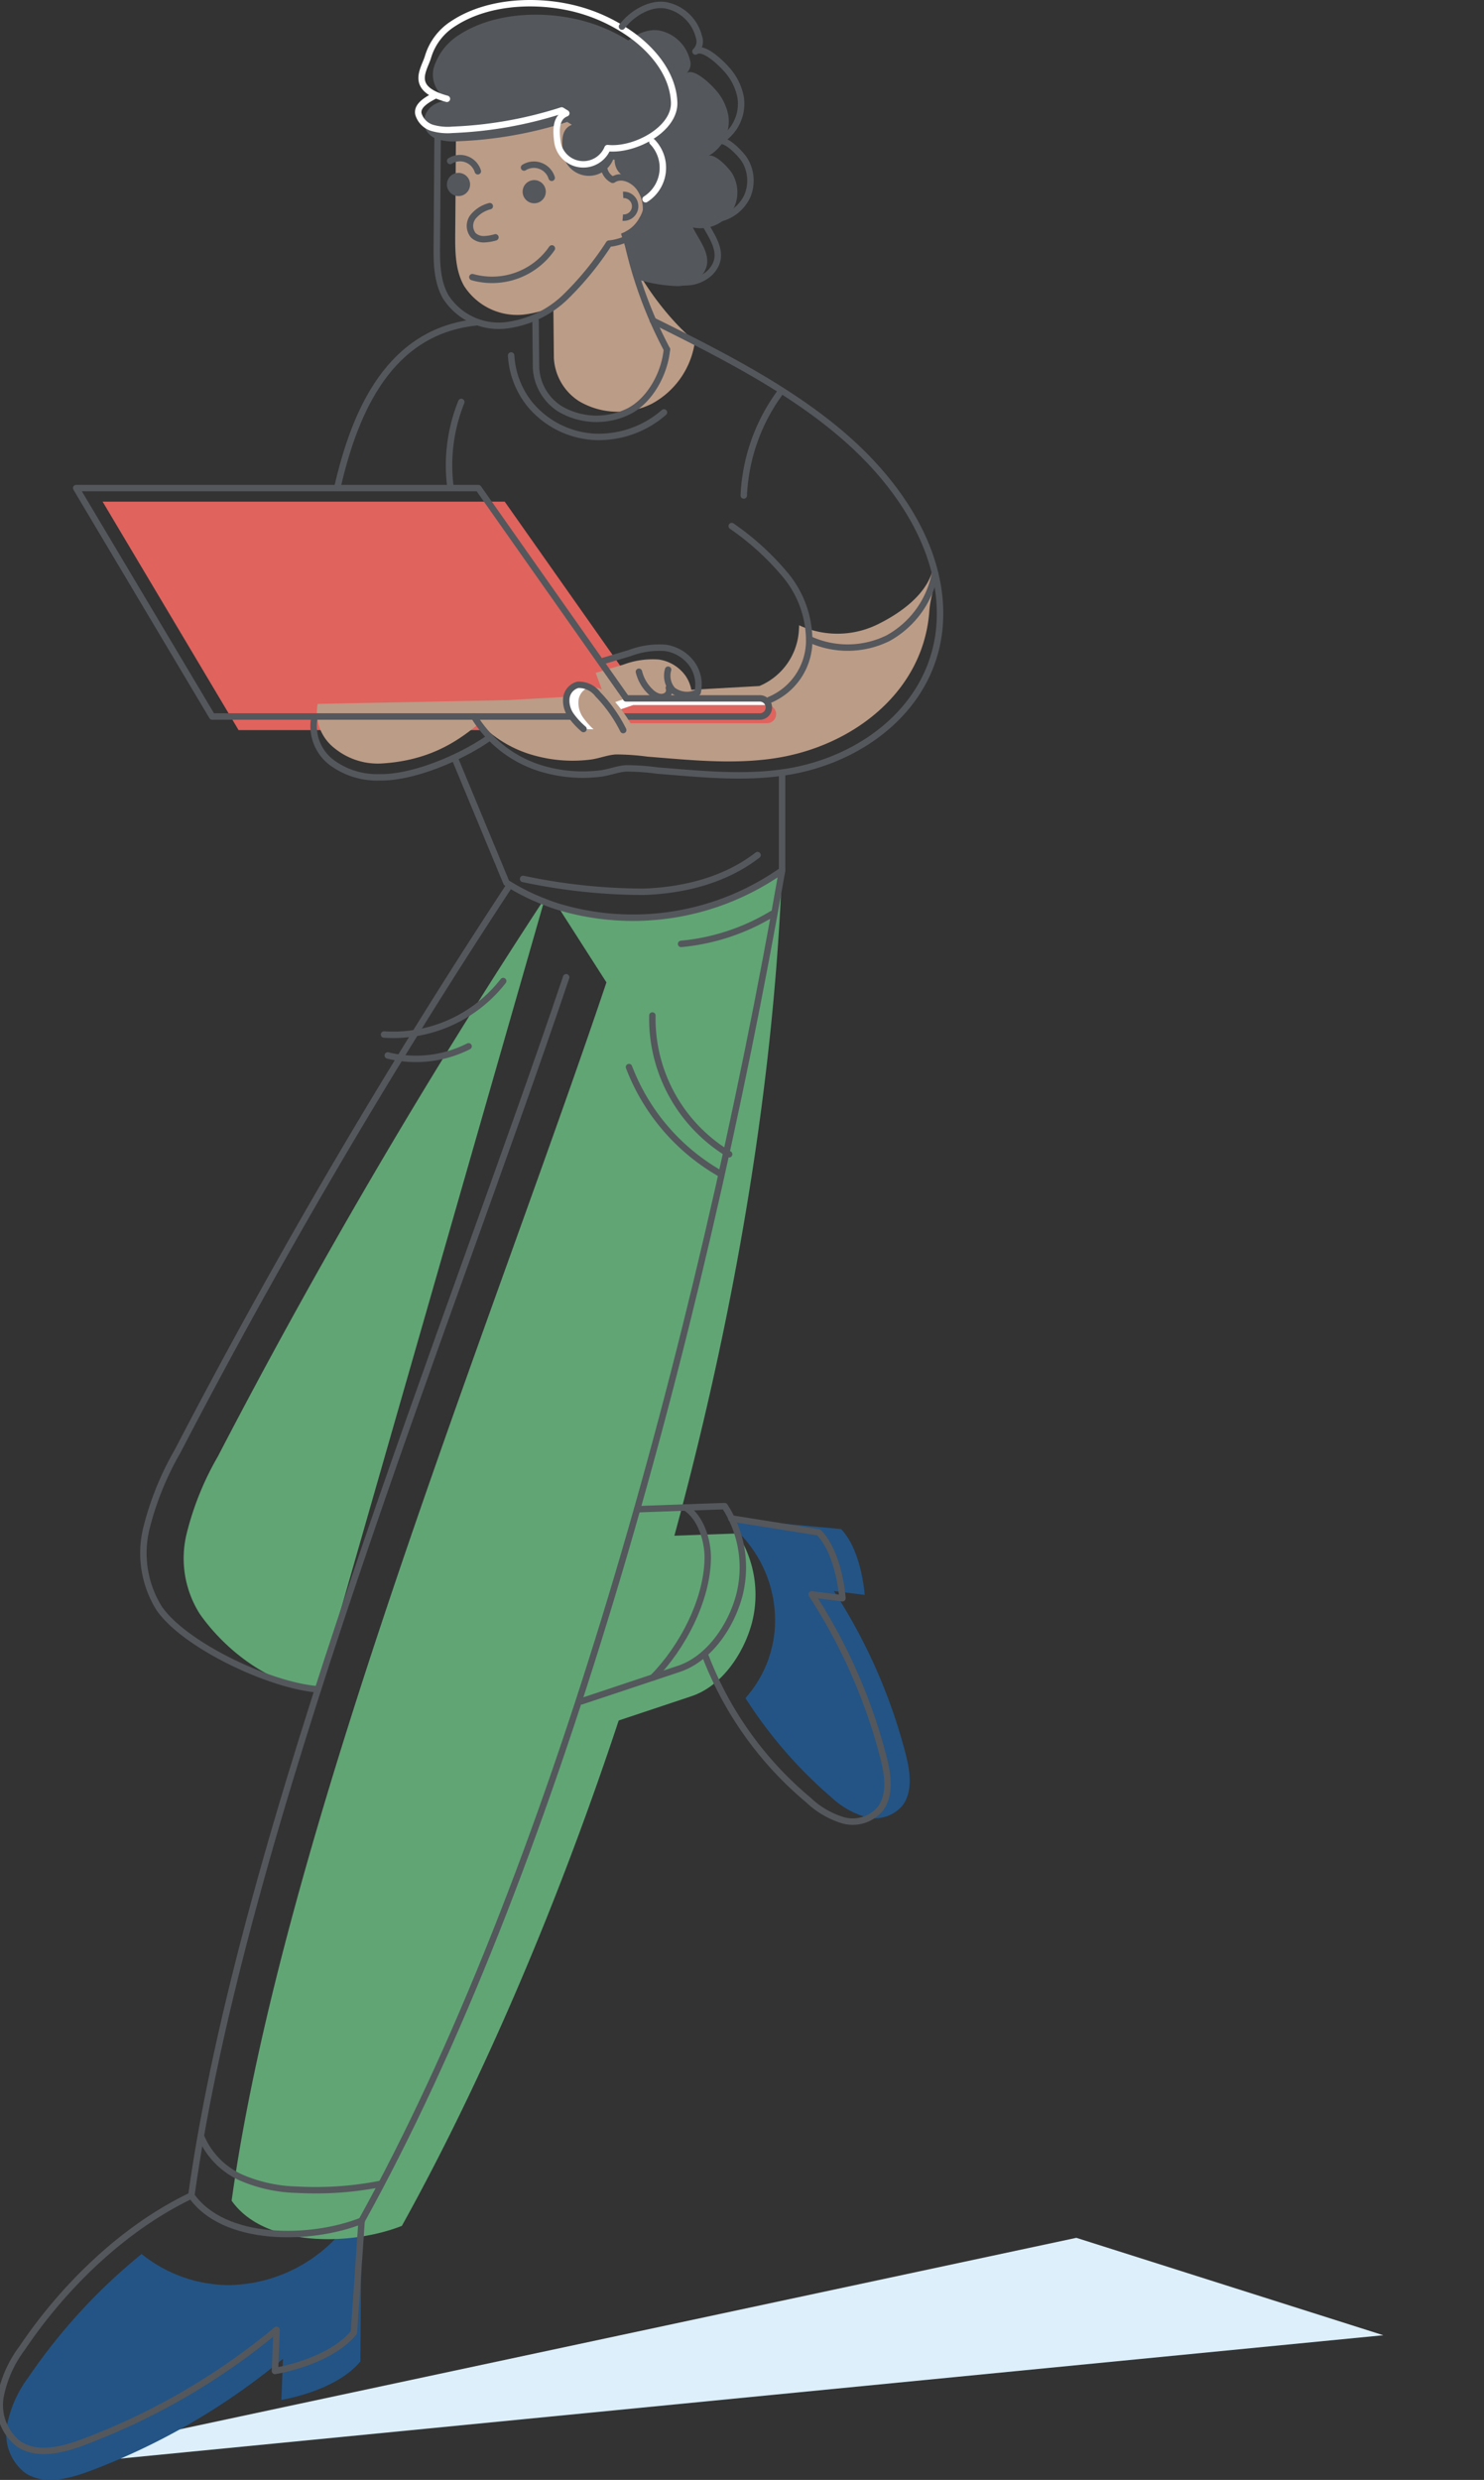 <svg id="Layer_1" data-name="Layer 1" xmlns="http://www.w3.org/2000/svg" viewBox="0 0 173.259 289.401"><rect x="0" y="0" width="173.259" height="289.401" fill="#333333" stroke="none"/><title>DITAP2</title><polyline points="5.645 287.732 161.504 272.518 125.665 261.151 4.034 287.119" fill="#dceffa"/><path d="M90.454,190.109a13.669,13.669,0,0,1-3.421,8.052,52.182,52.182,0,0,0,9.95,11.513,10.1,10.1,0,0,0,4.067,2.366,4.206,4.206,0,0,0,4.3-1.32c1.27-1.648.9-4.063.371-6.1a64.441,64.441,0,0,0-8.369-18.953l3.6.455s-.327-5.167-2.764-7.688l-12.363-1.146-.141,1.026A14.5,14.5,0,0,1,90.454,190.109Z" fill="#235485"/><path d="M26.841,266.665a16.281,16.281,0,0,1-10.306-3.628A67.2,67.2,0,0,0,3.323,277.413a13.75,13.75,0,0,0-2.507,5.62,5.741,5.741,0,0,0,2.072,5.519c2.169,1.493,5.116.745,7.581-.179a78.528,78.528,0,0,0,22.572-13.107l-.191,4.8s6.354-1,9.22-4.486l.148-16.423-1.283-.074A17.645,17.645,0,0,1,26.841,266.665Z" fill="#235485"/><polygon points="77.695 85.2 58.928 58.543 11.98 58.543 27.854 85.2 77.695 85.2" fill="#e0635d"/><path d="M37.084,82.145a5.324,5.324,0,0,0,1.979,5.175,8,8,0,0,0,5.675,1.764c8.045-.549,11.28-5.075,14.478-7.377Z" fill="#bb9c87"/><path d="M71.123,82.8c.218.9,3.276-.573,3.953.055.249.231.655-.31.979-.21a1.131,1.131,0,0,0,.976-.115.763.763,0,0,0,.283-.895l-.084-2.126a2.545,2.545,0,0,0,.524,2.379,2.734,2.734,0,0,0,2.923.273,4.177,4.177,0,0,0-.688-3.361,4.674,4.674,0,0,0-3.062-1.834,9.7,9.7,0,0,0-4.161.6l-3.219.96Z" fill="#bb9c87"/><path d="M108.505,71.26c-.662,9.5-8.941,15.766-17.821,17.19-5,.8-10.081.244-15.106-.152a27.654,27.654,0,0,0-3.662-.255c-.976.051-1.993.478-2.98.6a16.707,16.707,0,0,1-6.276-.406,13.952,13.952,0,0,1-8.514-6.246l34.513-1.933a7.53,7.53,0,0,0,4.618-6.632c.011-.152.021-.3.021-.457a10.66,10.66,0,0,0,9.2-.122c2.787-1.374,5.913-3.653,6.473-6.7C109.454,68.116,108.647,69.236,108.505,71.26Z" fill="#bb9c87"/><path d="M72.387,26.713c.926,4.28,5.25,10.281,8.75,13.1a9.737,9.737,0,0,1-5.044,7.308,8.914,8.914,0,0,1-8.47-.292,6.371,6.371,0,0,1-2.956-5.047l-.059-5.756Z" fill="#bb9c87"/><path d="M53.249,13.819c-.045,5.1-.058,8.306-.1,13.4-.018,2.106-.009,4.325,1.036,6.154a7.362,7.362,0,0,0,6.852,3.351,12.114,12.114,0,0,0,7.144-3.35,36.045,36.045,0,0,0,5.077-6.21c1.466-.133,3.308-.918,3.935-2.248a4.325,4.325,0,0,0-.333-4.2c-.688-1.008-2.128-1.692-3.138-1.005L68.3,8.742Z" fill="#bb9c87"/><path d="M85.437,20.174c-.332-.526-1.988-2.36-2.766-1.958a4.607,4.607,0,0,0,2.363-4.738A6.167,6.167,0,0,0,83.813,10.8c-.462-.609-2.677-2.94-3.649-2.267a1.5,1.5,0,0,0,.369-1.6,4.594,4.594,0,0,0-3.461-3.353c-1.777-.365-3.8.9-4.821,2.27l.179,13.69A4.294,4.294,0,0,1,75.064,22.3a3.888,3.888,0,0,1-.45,3.18l.009-.006-.027.046a3.848,3.848,0,0,1-1.585,1.51c-.03.016-.058.037-.088.052-.128.062-.259.114-.392.163l0,.127,1.743,5.181a17.393,17.393,0,0,0,4.8.832,3.872,3.872,0,0,0,2.656-1.036c1.925-1.966.069-3.975-.837-5.8a4.4,4.4,0,0,0,4.838-2.4A4.264,4.264,0,0,0,85.437,20.174Z" fill="#54575c"/><path d="M52.331,11.633a3.279,3.279,0,0,1-1.68-3.756,6.952,6.952,0,0,1,2.941-3.8c3.67-2.4,8.768-2.784,12.978-1.986A19.547,19.547,0,0,1,74.5,5.5c2.546,1.873,4.729,4.613,4.859,7.772s-4.633,5.694-7.775,5.348a3.056,3.056,0,0,1-5.863-.794c-.16-1.332-.2-2.775,1.046-3.264l-.538-.332A47.646,47.646,0,0,1,53.5,16.484a6.469,6.469,0,0,1-2.363-.218,2.417,2.417,0,0,1-1.627-1.606,2.476,2.476,0,0,1,1.425-2.584,7.232,7.232,0,0,1,3.1-.583" fill="#54575c"/><path d="M72.554,20.37c.544.4,1.271.506,1.773.956.686.614.8,1.727,1.558,2.248a1.925,1.925,0,0,0,2.477-.584,4.437,4.437,0,0,0,.725-2.659,5.615,5.615,0,0,0-.475-2.678,2.583,2.583,0,0,0-2.149-1.488,8.328,8.328,0,0,0-2.288.674,11.485,11.485,0,0,0-1.452.244C71.411,17.643,71.515,19.612,72.554,20.37Z" fill="#54575c"/><path d="M71.539,17.312c-.621.141-1,1.026-1.035,1.836a1.888,1.888,0,0,0,1.02,1.833" fill="none" stroke="#54575c" stroke-linecap="round" stroke-linejoin="round" stroke-width="0.75"/><path d="M37.124,197.141c-5.361-.366-10.732-4.414-13.814-8.819a12.119,12.119,0,0,1-1.515-9.358,34.475,34.475,0,0,1,3.641-9,741.8,741.8,0,0,1,37.941-64.795c.092-.122.173-.254.254-.376l-.122.427Z" fill="#61a575"/><path d="M91.309,101.455c-2.172,56.374-22.266,118.431-44.39,158.3-5.971,2.36-16.061,2.5-19.876-2.939,5.91-42.437,30.17-101.811,43.76-142.173L65.137,105.8a30.236,30.236,0,0,0,26.172-4.221v-.122Z" fill="#61a575"/><path d="M91.312,101.572c-9.793,55.893-26.977,117.719-49.094,157.585-5.972,2.362-16.063,2.51-19.879-2.934C28.25,213.79,52.5,154.416,66.1,114.046" fill="none" stroke="#54575c" stroke-linecap="round" stroke-linejoin="round" stroke-width="0.75"/><path d="M44.507,254.845a39.242,39.242,0,0,1-9.838.691,17.5,17.5,0,0,1-6.477-1.4,9.1,9.1,0,0,1-4.7-4.767" fill="none" stroke="#54575c" stroke-linecap="round" stroke-linejoin="round" stroke-width="0.75"/><path d="M51.1,15.085c-.045,5.1-.058,8.305-.1,13.4-.018,2.106-.009,4.324,1.036,6.153a7.36,7.36,0,0,0,6.852,3.351,12.1,12.1,0,0,0,7.144-3.35A36.076,36.076,0,0,0,71.1,28.433c1.465-.133,3.308-.919,3.935-2.249a4.326,4.326,0,0,0-.333-4.2c-.688-1.008-2.128-1.692-3.138-1.005" fill="none" stroke="#54575c" stroke-linecap="round" stroke-linejoin="round" stroke-width="0.75"/><path d="M62.527,37.476l.056,5.457a6.04,6.04,0,0,0,2.8,4.784,8.453,8.453,0,0,0,8.029.277c2.492-1.269,4.2-4.439,4.448-7.223" fill="none" stroke="#54575c" stroke-linecap="round" stroke-linejoin="round" stroke-width="0.75"/><circle cx="62.37" cy="22.371" r="1.353" fill="#54575c"/><circle cx="53.53" cy="21.527" r="1.353" fill="#54575c"/><path d="M64.411,20.75a2.176,2.176,0,0,0-3.231-1.2" fill="none" stroke="#54575c" stroke-linecap="round" stroke-linejoin="round" stroke-width="0.75"/><path d="M55.787,19.985a2.175,2.175,0,0,0-3.231-1.2" fill="none" stroke="#54575c" stroke-linecap="round" stroke-linejoin="round" stroke-width="0.75"/><path d="M72.752,22.744a1.329,1.329,0,1,1-.044,2.651" fill="none" stroke="#54575c" stroke-miterlimit="10" stroke-width="0.75"/><path d="M52.177,11.534C47.642,10.3,49.567,8.124,50,6.541a6.952,6.952,0,0,1,2.941-3.8C56.61.34,61.709-.047,65.918.751a19.561,19.561,0,0,1,7.93,3.409c2.546,1.874,4.729,4.614,4.859,7.772s-4.633,5.695-7.775,5.349a3.056,3.056,0,0,1-5.863-.795c-.16-1.332-.2-2.775,1.046-3.264l-.538-.332a47.647,47.647,0,0,1-12.731,2.259,6.513,6.513,0,0,1-2.363-.218,2.418,2.418,0,0,1-1.627-1.607c-.246-1.031,1.1-1.742,2.043-2.232" fill="none" stroke="#fff" stroke-linecap="round" stroke-linejoin="round" stroke-width="0.75"/><path d="M75.37,23.253a4.348,4.348,0,0,0,.794-6.7" fill="none" stroke="#fff" stroke-linecap="round" stroke-linejoin="round" stroke-width="0.75"/><path d="M72.618,3.1c1.109-1.49,3.3-2.855,5.225-2.459a4.972,4.972,0,0,1,3.75,3.633,1.622,1.622,0,0,1-.4,1.732c1.054-.73,3.454,1.8,3.955,2.456a6.693,6.693,0,0,1,1.324,2.908A4.994,4.994,0,0,1,83.911,16.5c.843-.435,2.637,1.552,3,2.122a4.619,4.619,0,0,1,.316,4.311,4.771,4.771,0,0,1-5.243,2.6c.983,1.981,2.993,4.158.907,6.289a4.2,4.2,0,0,1-2.877,1.122,23.5,23.5,0,0,1-5.7-.817" fill="none" stroke="#54575c" stroke-linecap="round" stroke-linejoin="round" stroke-width="0.75"/><path d="M73.213,28.073a49.666,49.666,0,0,0,4.649,12.7" fill="none" stroke="#54575c" stroke-linecap="round" stroke-linejoin="round" stroke-width="0.75"/><path d="M57.183,24.06A3.737,3.737,0,0,0,55.23,25.3a1.73,1.73,0,0,0,.036,2.165,1.77,1.77,0,0,0,1.242.455,5.246,5.246,0,0,0,1.334-.223" fill="none" stroke="#54575c" stroke-linecap="round" stroke-linejoin="round" stroke-width="0.75"/><path d="M55.149,32.339a8.478,8.478,0,0,0,9.285-3.349" fill="none" stroke="#54575c" stroke-linecap="round" stroke-linejoin="round" stroke-width="0.75"/><path d="M76.22,37.413c8.21,4.064,16.621,8.347,23.058,14.171s10.979,13.456,10.427,21.3c-.67,9.506-8.945,15.771-17.825,17.19-5.009.8-10.083.244-15.1-.149a28.132,28.132,0,0,0-3.669-.258c-.979.056-1.989.477-2.982.6a16.755,16.755,0,0,1-6.275-.4,13.965,13.965,0,0,1-8.51-6.248" fill="none" stroke="#54575c" stroke-linecap="round" stroke-linejoin="round" stroke-width="0.75"/><path d="M55.579,37.618c-10.053,1.056-14.122,10.21-16.2,19.319" fill="none" stroke="#54575c" stroke-linecap="round" stroke-linejoin="round" stroke-width="0.75"/><polygon points="74.611 83.615 55.845 56.959 8.897 56.959 24.77 83.615 74.611 83.615" fill="none" stroke="#54575c" stroke-linecap="round" stroke-linejoin="round" stroke-width="0.75"/><path d="M73.091,81.5H88.705a1.06,1.06,0,0,1,1.06,1.06h0a1.06,1.06,0,0,1-1.06,1.06H66.9Z" fill="#fff"/><path d="M73.936,82.277H89.55a1.06,1.06,0,0,1,1.06,1.06h0a1.059,1.059,0,0,1-1.06,1.06h-21.8Z" fill="#e0635d"/><path d="M73.091,81.5H88.705a1.06,1.06,0,0,1,1.06,1.06h0a1.06,1.06,0,0,1-1.06,1.06H66.9" fill="none" stroke="#54575c" stroke-linecap="round" stroke-linejoin="round" stroke-width="0.75"/><path d="M91.1,45.78a21.936,21.936,0,0,0-4.263,12.044" fill="none" stroke="#54575c" stroke-linecap="round" stroke-linejoin="round" stroke-width="0.75"/><path d="M85.43,61.393a31.154,31.154,0,0,1,6.3,5.749,12,12,0,0,1,2.741,7.908,7.52,7.52,0,0,1-4.618,6.626" fill="none" stroke="#54575c" stroke-linecap="round" stroke-linejoin="round" stroke-width="0.75"/><path d="M94.483,74.591h.01a10.66,10.66,0,0,0,9.2-.122,10.987,10.987,0,0,0,5.473-7.589" fill="none" stroke="#54575c" stroke-linecap="round" stroke-linejoin="round" stroke-width="0.75"/><path d="M68.125,85.076a8.858,8.858,0,0,1-1.463-1.586,2.977,2.977,0,0,1-.537-2.045,1.815,1.815,0,0,1,1.339-1.526,2.769,2.769,0,0,1,2.335,1.1A16.605,16.605,0,0,1,72.76,85.2" fill="#fff"/><path d="M69.546,85.326a8.892,8.892,0,0,1-1.463-1.585,2.978,2.978,0,0,1-.537-2.046,1.82,1.82,0,0,1,1.34-1.526,2.774,2.774,0,0,1,2.335,1.105,16.6,16.6,0,0,1,2.96,4.177" fill="#bb9c87"/><path d="M68.125,85.076a8.858,8.858,0,0,1-1.463-1.586,2.977,2.977,0,0,1-.537-2.045,1.815,1.815,0,0,1,1.339-1.526,2.769,2.769,0,0,1,2.335,1.1A16.605,16.605,0,0,1,72.76,85.2" fill="none" stroke="#54575c" stroke-linecap="round" stroke-linejoin="round" stroke-width="0.75"/><path d="M91.309,90.469v11.108A30.236,30.236,0,0,1,65.137,105.8c-.549-.173-1.088-.366-1.628-.58a1.055,1.055,0,0,1-.132-.051,25.347,25.347,0,0,1-4.252-2.156L53.144,88.6" fill="none" stroke="#54575c" stroke-linecap="round" stroke-linejoin="round" stroke-width="0.75"/><path d="M70.319,77.166l3.22-.96a9.694,9.694,0,0,1,4.16-.6,4.669,4.669,0,0,1,3.062,1.834,4.177,4.177,0,0,1,.688,3.361,2.734,2.734,0,0,1-2.923-.273A2.542,2.542,0,0,1,78,78.149" fill="none" stroke="#54575c" stroke-linecap="round" stroke-linejoin="round" stroke-width="0.75"/><path d="M74.594,78.392a4.762,4.762,0,0,0,1.381,2.355,2.268,2.268,0,0,0,.853.538,1.129,1.129,0,0,0,.975-.115.761.761,0,0,0,.283-.895" fill="none" stroke="#54575c" stroke-linecap="round" stroke-linejoin="round" stroke-width="0.75"/><path d="M59.36,103.518a747.53,747.53,0,0,0-38.631,65.847,34.972,34.972,0,0,0-3.641,9,12.168,12.168,0,0,0,1.516,9.357c3.083,4.4,13.161,9.045,18.521,9.412" fill="none" stroke="#54575c" stroke-linecap="round" stroke-linejoin="round" stroke-width="0.75"/><path d="M69.377,201.728l11.374-3.791c3.483-1.161,6.03-4.9,7.006-8.435a13.087,13.087,0,0,0-1.678-10.548l-10.217.363Z" fill="#61a575"/><path d="M67.9,198.537l11.374-3.791c3.482-1.161,6.03-4.9,7.006-8.435A13.087,13.087,0,0,0,84.6,175.763l-10.217.363" fill="none" stroke="#54575c" stroke-linecap="round" stroke-linejoin="round" stroke-width="0.75"/><path d="M76.217,195.765c3.442-3.478,6.362-9.043,6.413-13.936.022-2.088-.829-4.784-2.592-5.9" fill="none" stroke="#54575c" stroke-linecap="round" stroke-linejoin="round" stroke-width="0.75"/><path d="M22.339,256.223c-7.877,3.742-14.9,10.572-19.767,17.81a13.75,13.75,0,0,0-2.507,5.62,5.741,5.741,0,0,0,2.072,5.519c2.169,1.493,5.116.745,7.581-.179A78.528,78.528,0,0,0,32.29,271.886l-.191,4.8s6.354-1,9.22-4.486l.9-13.043" fill="none" stroke="#54575c" stroke-linecap="round" stroke-linejoin="round" stroke-width="0.75"/><path d="M36.7,83.772a5.324,5.324,0,0,0,1.98,5.175,8.9,8.9,0,0,0,5.674,1.764c3.94.07,9.663-2.388,12.861-4.689" fill="none" stroke="#54575c" stroke-linecap="round" stroke-linejoin="round" stroke-width="0.75"/><path d="M52.575,56.737a19.813,19.813,0,0,1,1.285-9.83" fill="none" stroke="#54575c" stroke-linecap="round" stroke-linejoin="round" stroke-width="0.75"/><path d="M79.517,110.152a25,25,0,0,0,10.632-3.5" fill="none" stroke="#54575c" stroke-linecap="round" stroke-linejoin="round" stroke-width="0.75"/><path d="M76.164,118.507A18.477,18.477,0,0,0,85.131,134.7" fill="none" stroke="#54575c" stroke-linecap="round" stroke-linejoin="round" stroke-width="0.75"/><path d="M73.435,124.526a24.292,24.292,0,0,0,10.716,12.466" fill="none" stroke="#54575c" stroke-linecap="round" stroke-linejoin="round" stroke-width="0.75"/><path d="M44.837,120.728a16.283,16.283,0,0,0,13.912-6.242" fill="none" stroke="#54575c" stroke-linecap="round" stroke-linejoin="round" stroke-width="0.75"/><path d="M45.27,123.168a13.62,13.62,0,0,0,9.438-1.066" fill="none" stroke="#54575c" stroke-linecap="round" stroke-linejoin="round" stroke-width="0.75"/><path d="M59.675,41.483a10,10,0,0,0,2.149,5.651,10.524,10.524,0,0,0,7.61,3.845,11.579,11.579,0,0,0,8.083-2.852" fill="none" stroke="#54575c" stroke-linecap="round" stroke-linejoin="round" stroke-width="0.75"/><path d="M61.071,102.568a67.957,67.957,0,0,0,14.086,1.5c4.728-.158,9.55-1.381,13.287-4.282" fill="none" stroke="#54575c" stroke-linecap="round" stroke-linejoin="round" stroke-width="0.75"/><path d="M82.287,193.072a41.132,41.132,0,0,0,12.1,16.994,10.109,10.109,0,0,0,4.067,2.366,4.206,4.206,0,0,0,4.3-1.32c1.27-1.649.9-4.063.371-6.1a64.439,64.439,0,0,0-8.368-18.953l3.6.454s-.327-5.167-2.764-7.687L85.38,177.2" fill="none" stroke="#54575c" stroke-linecap="round" stroke-linejoin="round" stroke-width="0.75"/></svg>